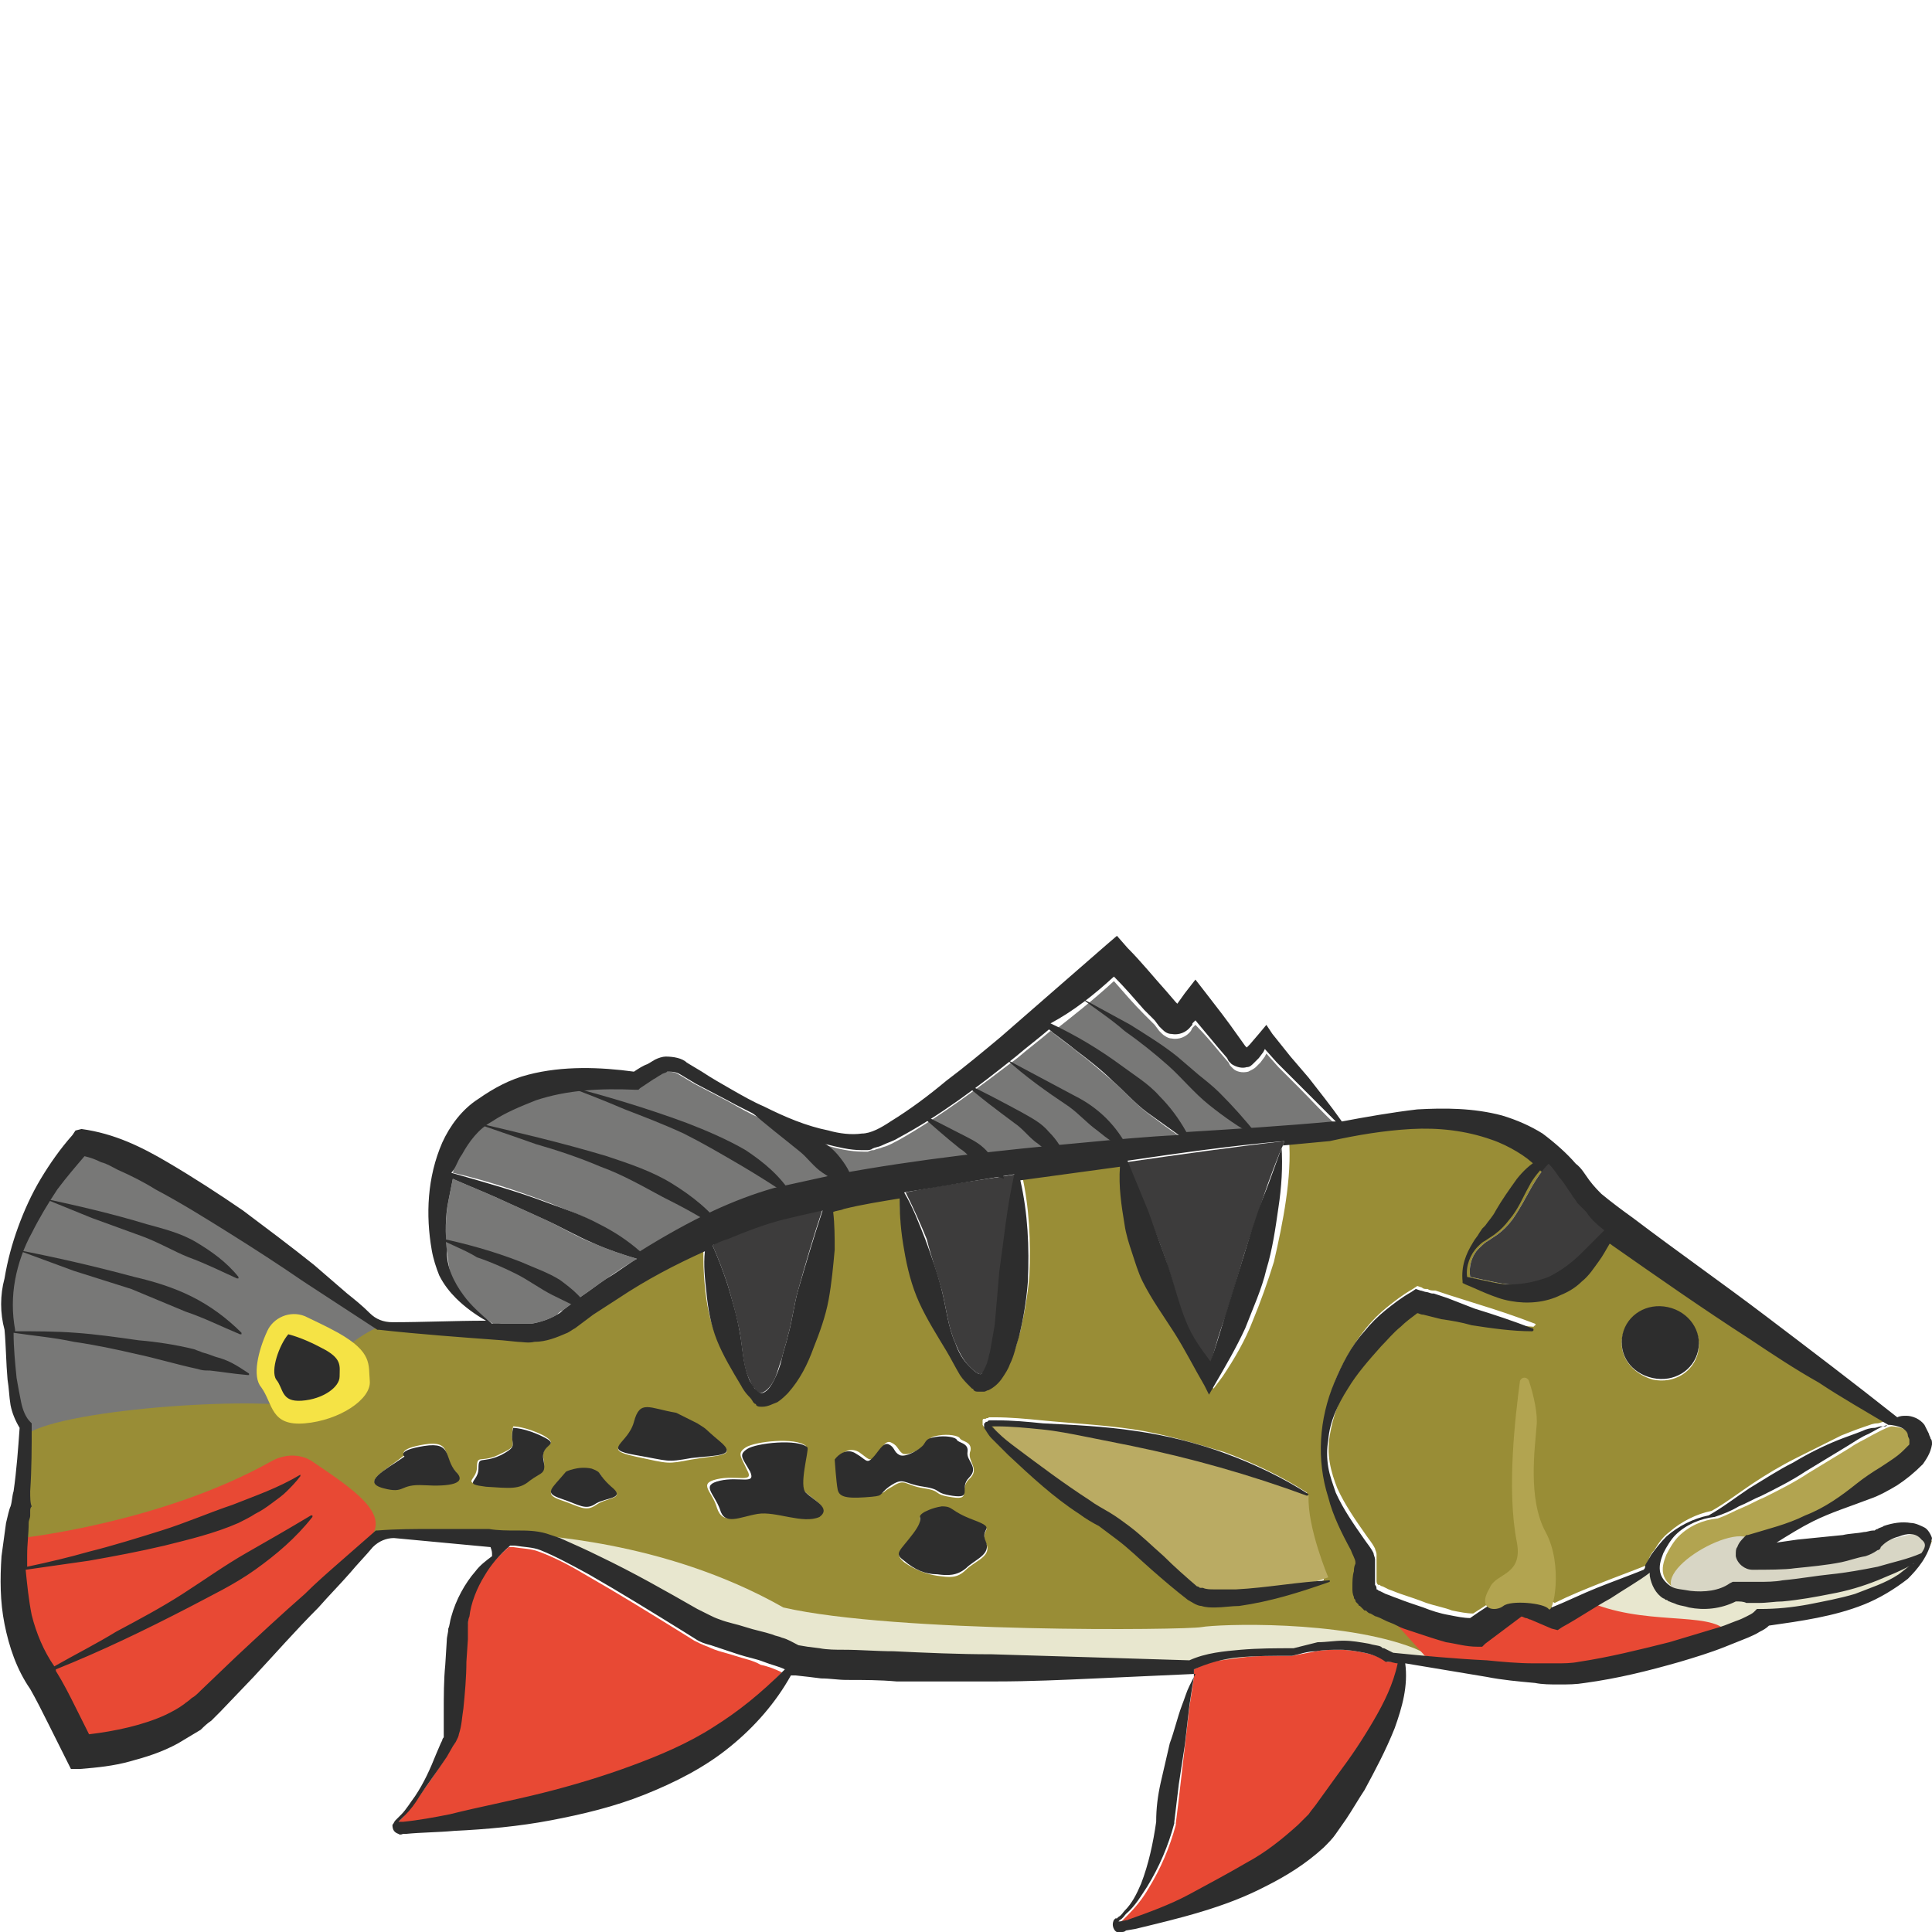 <?xml version="1.0" encoding="utf-8"?>
<!-- Generator: Adobe Illustrator 23.0.0, SVG Export Plug-In . SVG Version: 6.00 Build 0)  -->
<svg version="1.1" id="Layer_1" xmlns="http://www.w3.org/2000/svg" xmlns:xlink="http://www.w3.org/1999/xlink" x="0px" y="0px"
	 viewBox="0 0 128 128" style="enable-background:new 0 0 128 128;" xml:space="preserve">
<style type="text/css">
	.st0{fill:#D3B48C;}
	.st1{fill:#3D3C3C;}
	.st2{fill:#E84934;}
	.st3{fill:#787877;}
	.st4{fill:#B2A450;}
	.st5{fill:#998D36;}
	.st6{fill:#2D2D2D;}
	.st7{fill:#F5E345;}
	.st8{fill:#BAAB63;}
	.st9{fill:#E8E7CF;}
	.st10{fill:#D8D6C5;}
</style>
<g>
	<path class="st0" d="M82.4,69.6C82.4,69.6,82.4,69.6,82.4,69.6C82.4,69.6,82.3,69.6,82.4,69.6L82.4,69.6z"/>
	<path class="st1" d="M62.4,85.5c0.3,1.2,0.4,2.4,0.9,3.5c0.2,0.5,0.5,1.1,0.9,1.5c0.2,0.2,0.4,0.4,0.6,0.5c0.2,0.1,0.3,0,0.4-0.1
		c0.1-0.1,0.2-0.3,0.3-0.6c0-0.1,0.1-0.2,0.1-0.4c0-0.1,0.1-0.3,0.1-0.4c0.1-0.5,0.2-1.1,0.3-1.7c0.1-1.2,0.2-2.3,0.3-3.5
		c0.2-2.1,0.5-4.3,1-6.5c-2.4,0.4-4.9,0.7-7.3,1.2c0.5,1,1,2.1,1.4,3.1C61.7,83.3,62.1,84.4,62.4,85.5z"/>
	<path class="st2" d="M91.9,110.1L91.9,110.1c-0.4-0.3-1-0.5-1.5-0.6c-0.5-0.1-1.1-0.2-1.6-0.2c-0.5,0-1.1,0-1.6,0.1
		c-0.5,0.1-1.1,0.2-1.6,0.3l0,0h0c-1.2,0-2.3,0-3.5,0.1c-1.1,0.1-2.1,0.3-3,0.8l0,0l0,0.2l0,0.3l-0.1,0.7l-0.2,1.3l-0.3,2.6
		l-0.3,2.6c-0.1,0.9-0.2,1.7-0.3,2.5l0,0.1l0,0c-0.4,1.5-1,2.9-1.8,4.2c-0.4,0.7-0.9,1.3-1.4,1.8c-0.1,0.1-0.3,0.3-0.4,0.4l-0.1,0
		l0.1,0l0.5-0.1c1.4-0.4,2.8-1,4.1-1.7c1.3-0.7,2.6-1.3,3.8-2.1c1.2-0.7,2.4-1.6,3.4-2.5c0.2-0.2,0.5-0.5,0.7-0.7
		c0.2-0.3,0.4-0.5,0.6-0.8l1.3-1.8c0.8-1.2,1.6-2.4,2.4-3.6c0.7-1.2,1.3-2.4,1.6-3.8C92.4,110.1,92.2,110.1,91.9,110.1L91.9,110.1z"
		/>
	<path class="st3" d="M33.2,87.7l1,0c0.4,0,0.7,0,1,0c0.6-0.1,1.2-0.3,1.7-0.6c0.1-0.1,0.2-0.2,0.4-0.3l0.4-0.3l0.8-0.6
		c0.6-0.4,1.1-0.8,1.7-1.2c0.6-0.4,1.3-0.9,2-1.3c-1-0.3-1.9-0.6-2.8-1c-1.1-0.4-2.2-1.1-3.3-1.6c-1.1-0.5-2.2-1-3.3-1.5
		c-0.9-0.4-1.9-0.8-2.8-1.2c-0.1,0.5-0.2,1-0.3,1.5c-0.2,1.1-0.2,2.2-0.1,3.3c0.1,0.5,0.1,1.1,0.3,1.6c0.2,0.5,0.4,0.9,0.8,1.4
		c0.6,0.7,1.3,1.4,2.1,1.9C32.9,87.7,33.1,87.7,33.2,87.7z"/>
	<path class="st2" d="M48.7,109.7c-0.6-0.2-1.2-0.3-1.8-0.6c-0.3-0.1-0.7-0.3-0.9-0.4l-0.8-0.5c-2.1-1.3-4.2-2.6-6.3-3.8
		c-1-0.6-2.1-1.2-3.2-1.6c-0.5-0.2-1.1-0.2-1.7-0.3c-0.1,0-0.2,0-0.3,0c-0.7,0.6-1.3,1.3-1.8,2c-0.5,0.8-0.8,1.8-0.9,2.7
		c0,0.2,0,0.5-0.1,0.7l0,0.8l-0.1,1.5c0,1-0.1,2.1-0.2,3.1c-0.1,0.5-0.1,1-0.3,1.7c0,0.2-0.1,0.3-0.2,0.5l-0.2,0.3l-0.4,0.7
		c-0.6,0.9-1.2,1.8-1.8,2.6c-0.3,0.4-0.6,0.8-1,1.3c-0.1,0.1-0.2,0.2-0.3,0.3l-0.1,0.1c0,0,0,0,0,0c0,0,0,0,0,0c0,0,0.1,0,0.3,0
		c1-0.1,2.1-0.3,3.1-0.5c2.1-0.4,4.1-0.9,6.1-1.4c2-0.5,4-1.1,5.9-1.8c1.9-0.7,3.8-1.5,5.5-2.6c1.7-1,3.2-2.2,4.6-3.7
		c-0.4-0.2-0.9-0.4-1.4-0.5C49.9,110,49.3,109.9,48.7,109.7z"/>
	<path class="st4" d="M126.6,101.7c-0.4,0.1-0.8,0.3-1.2,0.6c-0.1,0.1-0.2,0.1-0.3,0.2c0,0-0.1,0.1-0.1,0.1
		c-0.1,0.1-0.2,0.1-0.2,0.2c-0.3,0.2-0.6,0.3-0.8,0.4c-0.5,0.2-1,0.3-1.6,0.4c-1,0.2-2.1,0.4-3.1,0.4c-1,0.1-2.1,0.1-3.1,0.1l-0.6,0
		l-0.2-0.5c-0.1-0.2-0.1-0.3-0.1-0.5c0-0.2,0-0.3,0.1-0.5c0.1-0.3,0.3-0.5,0.5-0.7l0.1-0.1l0.1,0c1.3-0.4,2.6-0.8,3.8-1.3
		c1.2-0.5,2.3-1.3,3.4-2.1c0.5-0.4,1.1-0.8,1.6-1.1c0.5-0.3,1.1-0.7,1.5-1.1c0.2-0.2,0.3-0.4,0.4-0.4c0,0,0-0.1,0-0.1
		c0-0.1,0-0.1,0-0.2c0-0.1,0-0.2-0.1-0.3c-0.1-0.2-0.2-0.4-0.5-0.5c-0.2-0.1-0.6-0.2-0.9-0.2l0,0c0,0,0,0,0,0
		c-0.4,0.1-0.9,0.4-1.3,0.6c-0.5,0.3-1,0.5-1.4,0.8l-2.8,1.7c-0.9,0.6-1.9,1.1-2.9,1.6c-0.5,0.2-1,0.5-1.5,0.7
		c-0.5,0.2-1,0.5-1.6,0.7l0,0l0,0c-1,0.1-1.9,0.5-2.6,1.2c-0.3,0.3-0.6,0.8-0.8,1.2c-0.2,0.5-0.3,0.9-0.2,1.3
		c0.1,0.4,0.4,0.7,0.7,0.9c0.3,0.2,0.8,0.2,1.3,0.3c0.9,0.1,1.9,0,2.6-0.5l0.2-0.1l0.3,0c0.1,0,0.4,0,0.6,0l0.8,0
		c0.5,0,1-0.1,1.6-0.1c1.1-0.1,2.1-0.2,3.2-0.4c1.1-0.1,2.1-0.3,3.1-0.5c1-0.2,2-0.4,2.9-0.9c0.2-0.3,0.4-0.6,0.5-0.9
		C127.4,101.6,127,101.6,126.6,101.7z"/>
	<path class="st0" d="M100.5,106.8C100.5,106.8,100.5,106.8,100.5,106.8L100.5,106.8C100.5,106.8,100.5,106.8,100.5,106.8
		C100.5,106.8,100.5,106.8,100.5,106.8z"/>
	<path class="st0" d="M89.7,103.3C89.7,103.3,89.7,103.3,89.7,103.3C89.7,103.3,89.7,103.3,89.7,103.3
		C89.7,103.3,89.7,103.3,89.7,103.3z"/>
	<path class="st0" d="M91.2,105.1C91.2,105.2,91.2,105.2,91.2,105.1C91.2,105.1,91.2,105.1,91.2,105.1
		C91.2,105.1,91.2,105.1,91.2,105.1C91.2,105.1,91.2,105.1,91.2,105.1z"/>
	<path class="st1" d="M47.2,82.5c0.4,0.9,0.7,1.7,1,2.6c0.3,1,0.6,2.1,0.8,3.1c0.2,1.1,0.2,2.2,0.6,3.1c0.1,0.2,0.2,0.5,0.4,0.7
		c0.1,0.2,0.4,0.3,0.4,0.3c0.4-0.1,0.7-0.5,0.9-0.9c0.2-0.4,0.3-0.9,0.5-1.4c0.1-0.5,0.3-1,0.4-1.5c0.3-1,0.4-2.1,0.7-3.1
		c0.5-1.8,1-3.5,1.6-5.3c-0.9,0.2-1.7,0.4-2.6,0.6c-1.3,0.4-2.5,0.8-3.8,1.3C47.9,82.2,47.5,82.3,47.2,82.5z"/>
	<path class="st3" d="M76.9,72.9c0.7,0.7,1.3,1.5,1.8,2.4c3.2-0.2,6.5-0.4,9.7-0.7c0.1,0,0.1,0,0.2,0c-0.9-0.8-1.7-1.7-2.5-2.5
		l-1.4-1.4l-0.8-0.9l-0.1,0.2l-0.3,0.4l-0.1,0.1c0,0-0.1,0.1-0.2,0.2c-0.1,0.1-0.3,0.2-0.5,0.3c-0.4,0.1-0.8,0-1-0.2
		c-0.2-0.2-0.2-0.2-0.2-0.2l-0.1-0.2l-0.6-0.7c-0.5-0.6-1-1.2-1.6-1.8l-0.1,0.1l-0.1,0.1c0,0,0,0-0.1,0.2c-0.3,0.4-0.8,0.6-1.3,0.5
		c-0.2,0-0.5-0.2-0.6-0.3l-0.1-0.1l0,0l-0.1-0.1l-0.3-0.4l-0.7-0.7c-0.7-0.7-1.3-1.4-2-2.2c-1.3,1.2-2.7,2.3-4.1,3.4
		c1.6,0.8,3.2,1.8,4.7,2.8C75.3,71.6,76.2,72.2,76.9,72.9z"/>
	<path class="st5" d="M124.5,104.4c-1,0.4-2.1,0.6-3.1,0.9c-1.1,0.2-2.1,0.4-3.2,0.5c-0.5,0.1-1.1,0.1-1.6,0.1c-0.3,0-0.6,0-0.8,0
		c-0.2,0-0.4,0-0.7-0.1c-1,0.5-2.1,0.5-3.1,0.4c-0.3,0-0.5-0.1-0.8-0.2c-0.1,0-0.3-0.1-0.4-0.1c-0.1,0-0.1-0.1-0.2-0.1
		c-0.1,0-0.2-0.1-0.2-0.1c-0.5-0.4-0.9-0.9-0.9-1.5c0-0.1,0-0.1,0-0.2v0c-0.9,0.6-1.8,1.2-2.7,1.7c-1.1,0.7-2.1,1.3-3.2,1.9
		l-0.3,0.2l-0.4-0.1l-1.4-0.6c-0.1,0-0.2-0.1-0.3-0.1c-0.1,0-0.2-0.1-0.3-0.1c-0.8,0.6-1.6,1.2-2.4,1.8l-0.2,0.2l-0.3,0
		c-0.8,0-1.5-0.1-2.1-0.3c-0.7-0.2-1.3-0.4-1.9-0.6c-0.3-0.1-0.6-0.2-0.9-0.3c-0.3-0.1-0.6-0.2-0.9-0.4c-0.3-0.1-0.6-0.3-0.9-0.4
		c-0.1-0.1-0.3-0.1-0.4-0.2c-0.1,0-0.1-0.1-0.2-0.1l-0.1-0.1l-0.1,0l0,0l-0.1-0.1c-0.1-0.1-0.1-0.1-0.2-0.2c0,0-0.1-0.1-0.1-0.1
		l-0.1-0.1c0-0.1-0.1-0.1-0.1-0.2c0-0.1,0-0.1-0.1-0.2c-0.1-0.2-0.1-0.4-0.1-0.6c0-0.4,0-0.7,0.1-1.1c0-0.2,0.1-0.3,0.1-0.5l0-0.1
		c0,0,0,0,0,0c-0.1-0.2-0.2-0.5-0.3-0.8c-0.6-1.1-1.1-2.3-1.5-3.5c-0.8-2.5-0.6-5.2,0.4-7.6c0.5-1.2,1.2-2.4,2-3.4
		c0.4-0.5,0.9-1,1.4-1.4c0.5-0.4,1-0.8,1.7-1.2l0.3-0.2l0,0l0.3,0.1c0.1,0.1,0.2,0.1,0.4,0.1c0.1,0.1,0.3,0.1,0.4,0.1
		c0,0,0.1,0,0.1,0c0.3,0.1,0.6,0.2,0.9,0.3l1.9,0.6c1.3,0.4,2.5,0.8,3.8,1.3c0,0,0,0,0,0c0,0,0.1,0.1,0,0.1c0,0-0.1,0.1-0.1,0.1
		c-1.4-0.1-2.7-0.2-4-0.4c-0.7-0.1-1.3-0.2-2-0.4c-0.4-0.1-0.8-0.2-1.2-0.3c0,0,0,0,0,0c-0.1,0-0.3-0.1-0.4-0.1
		c-0.4,0.2-0.7,0.6-1.1,0.9c-0.4,0.4-0.9,0.8-1.3,1.3c-0.8,0.9-1.6,1.8-2.2,2.8c-0.7,1-1.1,2.2-1.3,3.4c-0.1,0.6-0.1,1.2,0,1.8
		c0.1,0.6,0.3,1.2,0.5,1.7c0.5,1.1,1.2,2.1,1.9,3.1c0.2,0.3,0.4,0.5,0.6,0.9c0,0.1,0.1,0.2,0.1,0.4c0,0.1,0,0.2,0,0.3l0,0.2
		c0,0.1,0,0.2,0,0.4c0,0.3,0,0.6,0,0.8c0,0.1,0,0.2,0.1,0.3l0.1,0l0,0c0,0,0.1,0.1,0.2,0.1l0.4,0.2c0.3,0.1,0.5,0.2,0.8,0.3
		c0.6,0.2,1.2,0.4,1.7,0.6c0.6,0.2,1.2,0.3,1.7,0.5c0.5,0.1,1,0.2,1.4,0.2c0.8-0.5,1.5-1,2.3-1.5l0.2-0.1l0.2-0.1
		c0.1-0.1,0.4-0.1,0.5-0.1c0,0,0.1,0,0.1,0c0.1,0,0.1,0,0.1,0l0,0l0.1,0.1l0.2,0.1c0.2,0.1,0.5,0.2,0.7,0.3c0,0,0,0,0,0
		c0.4,0.2,0.7,0.4,1,0.6c1-0.5,2-0.9,3-1.3c1-0.4,2.1-0.8,3.1-1.2c0-0.1,0-0.2,0.1-0.3c0.1-0.3,0.2-0.5,0.4-0.7
		c0.3-0.5,0.6-0.9,1-1.2c0.8-0.7,1.8-1.2,2.8-1.4c0.9-0.5,1.8-1.2,2.7-1.8c0.9-0.6,1.9-1.2,2.9-1.7c1-0.5,2-1,3-1.5
		c0.5-0.2,1-0.4,1.6-0.6c0.3-0.1,0.5-0.2,0.8-0.2c0.1,0,0.3-0.1,0.4-0.1l0.3,0c0.1,0,0.1-0.1,0.2-0.1c-1.5-0.9-3.1-1.9-4.6-2.8
		c-1.5-1-3.1-1.9-4.6-3c-3.1-2-6.1-4.1-9-6.2c-0.1-0.1-0.2-0.1-0.3-0.2c-0.1-0.1-0.2-0.2-0.3-0.2c-0.1,0-0.1-0.1-0.1-0.1
		c-0.1,0.1-0.2,0.2-0.3,0.3l-1.1,1.1c-0.7,0.7-1.4,1.2-2.2,1.6c-0.8,0.4-1.7,0.6-2.6,0.5c-0.5,0-0.9-0.1-1.4-0.2
		c-0.5-0.1-0.9-0.2-1.4-0.3c-0.1-0.7,0.1-1.5,0.7-2c0.1-0.1,0.3-0.3,0.5-0.4l0.3-0.2l0.3-0.2c0.4-0.3,0.7-0.6,1-1
		c0.5-0.7,0.9-1.5,1.3-2.2c0.3-0.5,0.6-1,1.1-1.5c-0.1-0.1-0.2-0.2-0.3-0.3c-0.4-0.4-0.8-0.7-1.3-1c-0.5-0.3-1.1-0.6-1.7-0.8
		c0,0,0,0,0,0c-1.6-0.6-3.5-0.8-5.3-0.7c-1.8,0.1-3.6,0.4-5.4,0.8l0,0h0c-1.1,0.1-2.1,0.2-3.2,0.3c0.1,1.4,0,2.7-0.2,4.1
		c-0.2,1.4-0.5,2.8-0.8,4.1c-0.4,1.3-0.9,2.7-1.4,3.9c-0.5,1.3-1.2,2.5-2,3.7L80.4,92l0,0L80,91.4c-0.7-1.2-1.3-2.3-2-3.5
		c-0.7-1.1-1.5-2.2-2.1-3.4c-0.3-0.6-0.5-1.2-0.7-1.9c-0.2-0.6-0.4-1.3-0.5-1.9c-0.2-1.2-0.5-2.5-0.3-3.8v0
		c-0.8,0.1-1.5,0.2-2.3,0.3c-1.5,0.2-2.9,0.4-4.4,0.6c0.5,2.2,0.6,4.5,0.5,6.7c-0.1,1.2-0.3,2.4-0.6,3.7c-0.2,0.6-0.3,1.2-0.6,1.8
		c-0.1,0.3-0.3,0.6-0.5,0.9c-0.2,0.3-0.4,0.6-0.9,0.8c-0.1,0.1-0.2,0.1-0.3,0.1c-0.1,0-0.2,0-0.4,0c-0.1,0-0.2,0-0.3-0.1
		c0,0-0.1,0-0.1-0.1c-0.1,0-0.1-0.1-0.1-0.1c-0.3-0.2-0.5-0.5-0.7-0.8c-0.4-0.5-0.7-1.1-1-1.6c-0.6-1.1-1.3-2.1-1.8-3.2
		c-0.5-1.1-0.8-2.3-1-3.5c-0.2-1.1-0.3-2.2-0.3-3.4v0c-1.3,0.2-2.5,0.5-3.8,0.7c-0.2,0-0.5,0.1-0.7,0.2c0.1,0.9,0.1,1.7,0.1,2.5
		c0,1.1-0.2,2.2-0.4,3.3c-0.2,1.1-0.6,2.1-1,3.2c-0.4,1-0.9,2.1-1.7,3c-0.2,0.2-0.4,0.4-0.7,0.6c-0.3,0.2-0.6,0.3-1,0.3
		c-0.1,0-0.2,0-0.3-0.1c0,0-0.1,0-0.1-0.1c0,0-0.1,0-0.1-0.1c-0.2-0.1-0.3-0.3-0.4-0.4c-0.2-0.2-0.3-0.5-0.5-0.7c-0.5-1-1.1-2-1.6-3
		c-0.4-1-0.6-2.1-0.7-3.2c-0.1-0.9-0.1-1.7-0.1-2.6v0c-2,0.9-3.9,2-5.7,3.1c-0.6,0.4-1.1,0.7-1.7,1.1l-0.8,0.6l-0.4,0.3
		c-0.2,0.1-0.3,0.2-0.5,0.3c-0.7,0.4-1.5,0.6-2.2,0.6c-0.4,0-0.8,0-1.1,0l-1-0.1c-2.7-0.2-5.5-0.4-8.2-0.7c0,0,0,0,0,0c0,0,0,0,0,0
		l-4.9-3.2c-1.6-1.1-3.2-2.1-4.9-3.2c-1.6-1-3.3-2-4.9-2.9c-0.8-0.5-1.7-0.9-2.5-1.3c-0.4-0.2-0.7-0.3-1.1-0.5
		c-0.4-0.2-0.8-0.3-1.2-0.4c-0.7,0.7-1.3,1.4-1.8,2.2c-0.7,0.9-1.2,1.9-1.7,2.9c-0.5,1-0.9,2.1-1.1,3.1c-0.2,1.1-0.2,2.2,0,3.3l0,0
		v0c0,0,0,0.1,0,0.1h0c1.3,0,2.7,0,4,0.1c1.4,0.1,2.8,0.3,4.2,0.5c1.2,0.2,2.5,0.3,3.7,0.7c0.2,0,0.3,0.1,0.5,0.2
		c0.3,0.1,0.6,0.2,0.9,0.3c1,0.4,2,0.8,3,1.4c0,0,0,0.1,0,0.1c0,0,0,0-0.1,0c-1.2-0.1-2.3-0.3-3.4-0.5c0,0,0,0-0.1,0
		c-0.2-0.1-0.5-0.1-0.7-0.1c-1.4-0.3-2.7-0.7-4.1-1c-1.4-0.3-2.7-0.6-4.1-0.8c-1.3-0.2-2.6-0.4-4-0.6c0.1,1,0.1,2,0.2,3
		c0.1,0.5,0.2,1.1,0.3,1.6c0.1,0.5,0.4,1,0.6,1.3l0.1,0.1l0,0.2c0,1.4,0,2.9-0.1,4.3c0,0.4-0.1,0.7-0.1,1.1c0,0.1,0,0.2-0.1,0.3
		l0,0.2l0,0.1c0,0.1-0.1,0.3-0.1,0.5c-0.1,0.7-0.1,1.4-0.1,2.1c0,0.3,0,0.6,0,0.9c0,0,0,0,0,0c1.4-0.3,2.7-0.6,4.1-1
		c1.6-0.4,3.2-0.9,4.8-1.4c1.6-0.5,3.1-1.2,4.7-1.7c1.5-0.6,3.1-1.1,4.5-2c0,0,0,0,0,0c0,0,0,0,0.1,0c0,0,0,0,0,0c0,0,0,0.1,0,0.1
		c-0.3,0.3-0.6,0.6-0.9,1c-0.3,0.3-0.7,0.5-1,0.8c-0.4,0.2-0.7,0.5-1.1,0.7c-0.4,0.2-0.8,0.4-1.1,0.6c-1.5,0.7-3.2,1.1-4.9,1.5
		c-1.6,0.4-3.3,0.7-5,1c-1.4,0.2-2.8,0.4-4.2,0.6c0,1,0.2,2.1,0.4,3c0.3,1.3,0.8,2.5,1.5,3.4c0,0,0,0,0,0c1.4-0.7,2.7-1.5,4-2.2
		c1.5-0.8,2.9-1.7,4.4-2.5c1.4-0.9,2.8-1.8,4.2-2.7c1.4-0.8,2.9-1.7,4.4-2.5c0,0,0.1,0,0.1,0c0,0,0,0,0,0c0,0,0,0.1,0,0.1
		c-1,1.4-2.4,2.5-3.8,3.5c-1.4,1-2.9,1.7-4.4,2.5c-2.9,1.5-5.8,2.8-8.8,4.1l0,0l0,0.1c0.5,0.8,0.9,1.6,1.3,2.4
		c0.3,0.6,0.6,1.2,0.9,1.8c0,0,0,0,0,0c1.7-0.2,3.5-0.6,5.1-1.3c0.4-0.2,0.8-0.4,1.2-0.7c0.2-0.1,0.4-0.3,0.5-0.4
		c0.2-0.1,0.4-0.3,0.6-0.5l2.3-2.2c1.5-1.4,3.1-2.8,4.6-4.2c0.8-0.7,1.6-1.4,2.3-2.1c0.8-0.7,1.6-1.4,2.4-2.1c0,0,0,0,0.1,0
		c1.2-0.1,2.5-0.1,3.7-0.1c1.2,0,2.5,0,3.7,0c0.6,0,1.2,0,1.8,0.1c0.6,0,1.2,0,2,0.2c0.3,0.1,0.7,0.2,1,0.3c0.9,0.3,1.7,0.8,2.6,1.2
		c2.2,1.1,4.3,2.3,6.5,3.5l0.8,0.4c0.2,0.1,0.5,0.2,0.7,0.3c0.5,0.2,1.1,0.3,1.7,0.5c0.6,0.2,1.2,0.3,1.8,0.5c0,0,0,0,0,0
		c0.2,0.1,0.4,0.1,0.6,0.2c0.3,0.1,0.7,0.3,1.1,0.5l0.6,0.1l0.8,0.1c0.5,0.1,1.1,0.1,1.6,0.1c1.1,0.1,2.2,0.1,3.3,0.1
		c2.2,0.1,4.4,0.1,6.5,0.2l6.6,0.2l6.5,0.2c1.1-0.5,2.3-0.6,3.4-0.7c1.2-0.1,2.3-0.1,3.5-0.1l0.8-0.2l0.8-0.1
		c0.6-0.1,1.1-0.1,1.7-0.1c0.6,0,1.1,0.1,1.7,0.2c0.3,0.1,0.5,0.1,0.8,0.2c0,0,0,0,0,0c0.1,0,0.1,0,0.2,0.1c0.2,0.1,0.4,0.2,0.6,0.3
		c2.1,0.2,4.2,0.4,6.2,0.5c1,0.1,2.1,0.1,3.1,0.2c0.5,0,1.1,0,1.5,0c0.5,0,1-0.1,1.5-0.1c2-0.3,4-0.8,6-1.3c1-0.3,2-0.6,3-0.9
		c0.5-0.2,1-0.3,1.4-0.5c0.2-0.1,0.5-0.2,0.7-0.3c0.2-0.1,0.4-0.2,0.5-0.3l0.2-0.2l0.2,0c1.1-0.1,2.1-0.2,3.2-0.3
		c1.1-0.2,2.1-0.4,3.1-0.7c1-0.3,2-0.7,2.9-1.3c0.4-0.2,0.7-0.5,1-0.8c0,0,0.1-0.1,0.1-0.1C126.1,103.8,125.3,104.2,124.5,104.4z
		 M107.5,88.5c0.3-1.3,1.6-2.1,3-1.8c1.4,0.3,2.3,1.6,2,2.9c-0.3,1.3-1.6,2.1-3,1.8C108.1,91,107.2,89.8,107.5,88.5z M20.1,92.8
		c-1.4,0.1-1.2-0.7-1.7-1.4c-0.5-0.6,0.2-2.3,0.8-3c0,0,0.9,0.2,2.2,0.9c1.3,0.7,1.2,1.2,1.2,1.9C22.6,91.9,21.4,92.7,20.1,92.8z
		 M28.1,98.3c-1.7-0.1-1.2,0.5-2.7,0.2c-1.5-0.3,0.2-1.1,1.4-2.1c0,0-0.5-0.4,1.3-0.7c1.9-0.3,1.2,0.8,2,1.7
		C30.9,98.2,29.7,98.4,28.1,98.3z M36,96.6c0.2,1-0.2,0.8-0.9,1.4c-0.8,0.6-1.4,0.6-3,0.4c-1.6-0.2-0.5-0.3-0.5-1.2
		c0-0.9,0.3-0.2,1.6-0.9c1.3-0.6,0.5-0.5,0.8-1.8c0,0,0.8,0,2,0.6C37.2,95.8,35.8,95.6,36,96.6z M39.5,99.7
		c-0.7,0.5-1.1,0.1-2.3-0.3s-0.7-0.7,0.3-1.8c0,0,0.8-0.5,1.7-0.2c0.9,0.2,0.3,0.3,1.3,1.2C41.5,99.3,40.2,99.2,39.5,99.7z
		 M45.8,96.7c-1.6,0.3-1.4,0.3-3.7-0.2c-2.3-0.5-0.5-0.7-0.1-2.2c0.4-1.5,1-0.9,2.8-0.6c0,0,0.6,0.3,1.4,0.7
		c0.8,0.5,0.3,0.2,1.5,1.2C48.9,96.5,47.5,96.4,45.8,96.7z M54.1,100.4c-1.1,0.5-2.9-0.4-4.1-0.2c-1.2,0.2-2.1,0.9-2.5-0.3
		c-0.3-1.1-1.3-1.6,0-1.9c1.3-0.3,2.5,0.3,2-0.6c-0.4-0.9-0.7-1.1-0.1-1.5c0.6-0.4,3.3-0.7,4-0.1c0.1,0.1-0.6,2.5-0.1,3
		C53.9,99.4,55.1,99.9,54.1,100.4z M57.5,99.1c-1.4,0.1-1.7-0.1-1.8-0.5c-0.1-0.4-0.2-2-0.2-2c0.2-0.2,0.7-0.8,1.4-0.4
		c0.6,0.4,0.7,0.7,1.1,0.3c0.4-0.4,0.6-1.2,1.1-0.9c0.4,0.2,0.4,0.5,0.7,0.7c0.4,0.2,1.4-0.4,1.6-0.7c0.2-0.3,0.2-0.4,0.8-0.5
		c0.6-0.1,1.3,0,1.4,0.2c0.1,0.2,0.8,0.2,0.7,0.8C64,96.8,65,97.3,64.2,98c-0.7,0.7,0.2,1.4-1.1,1.2c-1.4-0.2-0.6-0.4-1.9-0.6
		c-1.3-0.2-1.2-0.7-2.1-0.1C58.3,98.9,58.9,98.9,57.5,99.1z M64,104c-0.6,0.6-1.1,0.5-1.9,0.4c-0.7-0.1-1.5-0.4-2.2-0.9
		c-0.7-0.6-0.2-0.7,0.6-1.8c0.9-1.2,0.1-1,0.7-1.4c0,0,0.4-0.3,1.2-0.4c0.7-0.1,0.4,0.2,2.1,0.9c1.6,0.6,0.4,0.4,0.8,1.4
		C65.8,103.1,64.6,103.4,64,104z M82,106.2c-0.5,0.1-1,0.1-1.6,0.1c-0.3,0-0.6,0-0.9-0.1c-0.3,0-0.7-0.2-0.9-0.4
		c-0.9-0.6-1.6-1.3-2.4-2c-0.7-0.7-1.5-1.3-2.3-2c-0.4-0.3-0.8-0.6-1.2-0.9c-0.4-0.3-0.9-0.5-1.3-0.8c-1.7-1.2-3.2-2.5-4.7-3.9
		c-0.4-0.4-0.7-0.7-1.1-1.1c-0.2-0.2-0.3-0.4-0.5-0.7c0,0,0-0.1,0-0.1l0-0.1c0,0,0-0.1,0-0.1c0,0,0-0.1,0.1-0.1l0,0c0,0,0.1,0,0.1,0
		c0.1-0.1,0.2,0,0.2-0.1c0.1,0,0.3,0,0.4,0c1,0,2.1,0.1,3.1,0.2c2,0.2,4.1,0.3,6.1,0.6c2,0.3,4,0.9,6,1.5c1.9,0.7,3.8,1.6,5.5,2.7
		l-0.1,0.1c-3.8-1.4-7.7-2.5-11.6-3.3c-1-0.2-2-0.4-3-0.6c-1-0.2-2-0.4-3-0.5c-1-0.1-2-0.2-3-0.2c-0.1,0-0.2,0-0.3,0
		c0.1,0.1,0.2,0.3,0.4,0.4c0.4,0.3,0.8,0.7,1.2,1c1.6,1.2,3.3,2.4,4.9,3.5c0.4,0.3,0.8,0.5,1.3,0.8c0.5,0.3,0.9,0.6,1.3,0.9
		c0.8,0.6,1.6,1.3,2.3,2c0.7,0.7,1.5,1.4,2.2,2c0.1,0.1,0.2,0.1,0.2,0.1c0,0,0.1,0,0.1,0.1c0,0,0.1,0,0.1,0c0.2,0.1,0.4,0.1,0.6,0.1
		c0.5,0,1,0,1.5,0c2-0.1,4-0.4,6-0.7l0,0.1C86.1,105.4,84.1,105.9,82,106.2z"/>
	<path class="st1" d="M76,80.3c0.5,1.2,1,2.4,1.4,3.7c0.4,1.2,0.7,2.6,1.2,3.8c0.4,0.9,1,1.8,1.6,2.6c0.3-1.1,0.6-2.2,1-3.2
		c0.4-1.3,0.8-2.6,1.2-4c0.4-1.3,0.9-2.6,1.3-3.9c0.4-1.2,0.9-2.5,1.4-3.7c-3.5,0.4-7,0.9-10.5,1.4L76,80.3z"/>
	<path class="st0" d="M116.8,103C116.8,103,116.8,103.1,116.8,103L116.8,103C116.8,103,116.8,103,116.8,103z"/>
	<path class="st3" d="M39.8,81.2c0.9,0.5,1.8,1.1,2.7,1.8c1.6-1,3.2-1.9,4.9-2.7c1.3-0.6,2.6-1.1,4-1.5c1.4-0.4,2.7-0.7,4.1-0.9
		c5.5-1,10.9-1.6,16.4-2.1c2.1-0.2,4.2-0.3,6.3-0.5c-0.8-0.5-1.4-1-2.1-1.5c-0.8-0.6-1.5-1.4-2.3-2.1c-0.8-0.7-1.6-1.4-2.4-2
		c-0.6-0.5-1.2-0.9-1.8-1.4c-0.7,0.6-1.5,1.2-2.2,1.8c-2.5,1.9-5,3.8-7.8,5.4c-0.4,0.2-0.7,0.4-1.1,0.5c-0.2,0.1-0.4,0.1-0.6,0.2
		c-0.1,0-0.2,0-0.4,0.1l-0.3,0c-0.9,0-1.7-0.2-2.4-0.4c-1.5-0.5-3-1.1-4.4-1.8c-0.7-0.3-1.4-0.7-2.1-1.1L46,71.8l-1-0.6
		C44.7,71,44.4,71,44.1,71c-0.1,0-0.3,0.1-0.4,0.1c-0.2,0.1-0.3,0.2-0.5,0.3c-0.3,0.2-0.6,0.4-0.9,0.6l-0.1,0.1l-0.2,0
		c-2.3-0.1-4.5,0-6.6,0.7c-1,0.3-2,0.8-2.9,1.3c-0.8,0.5-1.5,1.3-2,2.3c-0.2,0.4-0.4,0.9-0.5,1.3c2.2,0.5,4.3,1.2,6.4,2
		C37.6,80.2,38.8,80.6,39.8,81.2z"/>
	<path class="st6" d="M53.4,98.9c-0.5-0.4,0.2-2.8,0.1-3c-0.6-0.6-3.4-0.3-4,0.1c-0.6,0.4-0.3,0.6,0.2,1.5c0.4,0.9-0.7,0.3-2,0.6
		c-1.3,0.3-0.4,0.8,0,1.9c0.3,1.1,1.3,0.5,2.5,0.3c1.2-0.2,3,0.7,4.1,0.2C55.1,99.9,53.9,99.4,53.4,98.9z"/>
	<path class="st6" d="M47.7,95.5c-1.2-1-0.7-0.7-1.5-1.2c-0.8-0.4-1.4-0.7-1.4-0.7c-1.8-0.3-2.4-0.9-2.8,0.6
		c-0.4,1.5-2.2,1.8,0.1,2.2c2.3,0.4,2,0.5,3.7,0.2C47.5,96.4,48.9,96.5,47.7,95.5z"/>
	<path class="st6" d="M40.5,98.5c-1-0.9-0.5-0.9-1.3-1.2c-0.9-0.2-1.7,0.2-1.7,0.2c-1,1.2-1.5,1.4-0.3,1.8c1.2,0.4,1.6,0.8,2.3,0.3
		C40.2,99.2,41.5,99.3,40.5,98.5z"/>
	<path class="st6" d="M36,95.2c-1.2-0.6-2-0.6-2-0.6c-0.3,1.2,0.5,1.1-0.8,1.8c-1.3,0.6-1.5,0-1.5,0.9c0,0.9-1.1,1,0.5,1.2
		c1.6,0.1,2.2,0.2,2.9-0.4c0.8-0.6,1.1-0.4,0.9-1.4C35.8,95.6,37.2,95.8,36,95.2z"/>
	<path class="st3" d="M24.9,88c-0.3,0.1-4.1,2-4.2,5.4c-2.7-1-16.4-0.1-18.9,1.6c-1.6-4.7-1.6-8.8-1.3-10.3s3-7.9,4.5-9
		c1.8,0.4,13,6.6,14.8,8.1S24.9,88,24.9,88z"/>
	<path class="st6" d="M28.1,95.8c-1.9,0.3-1.3,0.7-1.3,0.7c-1.3,0.9-2.9,1.7-1.4,2.1s1-0.3,2.7-0.2s2.9-0.1,2.1-0.9
		C29.4,96.6,30,95.5,28.1,95.8z"/>
	<path class="st7" d="M22.4,88.3c-0.9-0.5-1.6-0.8-2.2-1.1c-1-0.4-2.1,0.1-2.5,1c-0.6,1.3-1,3-0.4,3.7c0.8,1.1,0.6,2.6,2.9,2.4
		s4.4-1.6,4.3-2.8C24.4,90.4,24.7,89.6,22.4,88.3z"/>
	<path class="st6" d="M21.3,89.3c-1.3-0.7-2.2-0.9-2.2-0.9c-0.6,0.7-1.2,2.4-0.8,3c0.5,0.6,0.3,1.5,1.7,1.4c1.4-0.1,2.5-0.9,2.5-1.6
		C22.5,90.5,22.7,90,21.3,89.3z"/>
	<path class="st6" d="M109.5,91.3c1.4,0.3,2.7-0.5,3-1.8c0.3-1.3-0.6-2.6-2-2.9c-1.4-0.3-2.7,0.5-3,1.8
		C107.2,89.8,108.1,91,109.5,91.3z"/>
	<path class="st6" d="M61.2,98.5c1.3,0.2,0.6,0.4,1.9,0.6c1.4,0.2,0.4-0.5,1.1-1.2c0.7-0.7-0.2-1.1-0.1-1.7c0.1-0.6-0.6-0.6-0.7-0.8
		c-0.1-0.2-0.8-0.3-1.4-0.2c-0.6,0.1-0.6,0.2-0.8,0.5c-0.2,0.3-1.2,0.9-1.6,0.7c-0.4-0.2-0.3-0.5-0.7-0.7c-0.4-0.2-0.7,0.5-1.1,0.9
		c-0.4,0.4-0.4,0.1-1.1-0.3c-0.6-0.4-1.2,0.1-1.4,0.4c0,0,0.1,1.5,0.2,2c0.1,0.4,0.4,0.6,1.8,0.5c1.4-0.1,0.8-0.1,1.6-0.7
		C59.9,97.8,59.8,98.3,61.2,98.5z"/>
	<path class="st8" d="M88,104.5c0,0-1.4-3.3-1.3-5.4c-1.8-1.1-11.1-5.1-21-4.8c0,0.5,3.3,3.7,4,4s2.9,2,4.2,2.8
		c1.3,0.9,4.2,4.1,5.5,4.5c1.3,0.4,6.5-0.5,6.9-0.6C86.6,105,88,104.5,88,104.5z"/>
	<path class="st9" d="M34.9,101.6c0.3,0.2,8.9,0.3,17,4.9c7.4,1.7,26.6,1.5,27.7,1.3c1.1-0.2,9.2-0.5,14.1,1.4c2.5,1.1,0.9,1,0.8,1
		s-3.5-1.1-4.8-1.1s-3.9,0.4-4.5,0.4c-2.6,0.2-6.1,0.8-7.5,0.9s-12.6,0.4-15.8,0.2s-12.2-1.3-15.5-2.6c-3.3-1.3-7.1-4.1-8.4-4.7
		S34.9,101.6,34.9,101.6z"/>
	<path class="st2" d="M1.4,101.9c0,0,9.3-1,16.6-5.1c0.9-0.5,2-0.5,2.8,0.1c2.5,1.7,5.1,3.4,3.7,5c-1.7,1.9-10.2,11.5-11.9,12.2
		c-1.7,0.7-6.9,1.9-7.3,1.7s-4.6-8-4.7-9.5C0.5,104.8,1.4,101.9,1.4,101.9z"/>
	<path class="st9" d="M104.4,106.4c0.2,0,4.7,1.9,9.1,1.8c2.4-1.2,6.7-1.6,7.8-1.7s4.8-1.9,5.1-2.4c0.3-0.5,0.6-0.9,0.5-0.9
		c-0.1,0-3.9,1.6-7.1,1.6s-4.9,0.4-5.2,0.4c-0.1,0-2,0.9-3.3,0.5c-1.3-0.4-1.9-2-1.9-2L104.4,106.4z"/>
	<path class="st2" d="M90.8,105.7c0,0,6.3,2.2,6.8,2.3c1.1-1.2,3.3-2.2,3.3-2.2l2.1,1.3c0,0,1.8-1.1,2-1.1c3.8,1.8,8.3,0.7,9.4,2.1
		c-2.2,0.9-9.7,3.3-13.5,2.7s-6.5-1.1-6.5-1.1L90.8,105.7z"/>
	<path class="st10" d="M116,102c-1.3-1.2-8,2.9-4.1,3.9c1.7,0,3.5-0.6,3.6-0.6c0.1,0.1,7.5-0.8,9.2-1.3c1.7-0.5,2.5-0.8,2.5-0.8
		s1.6-1.7,0-1.7c-2,0.5-4.2,1-4.7,1.4s-4.8,0.5-5.4,0.4S116,102,116,102z"/>
	<path class="st6" d="M64.5,100.7c-1.6-0.6-1.3-0.9-2.1-0.9c-0.7,0.1-1.2,0.4-1.2,0.4c-0.6,0.4,0.2,0.2-0.7,1.4
		c-0.9,1.2-1.3,1.3-0.6,1.8c0.7,0.6,1.4,0.9,2.2,0.9c0.7,0.1,1.3,0.1,1.9-0.4c0.6-0.6,1.7-0.9,1.3-1.8S66.1,101.3,64.5,100.7z"/>
	<path class="st6" d="M128,101.9C128,101.9,128,101.9,128,101.9c-0.1-0.3-0.3-0.6-0.5-0.7s-0.6-0.3-0.9-0.3c-0.6-0.1-1.2,0-1.8,0.2
		c-0.1,0.1-0.3,0.1-0.4,0.2c-0.1,0-0.2,0.1-0.2,0.1l-0.1,0c-0.2,0-0.4,0.1-0.6,0.1c-0.5,0.1-1,0.1-1.4,0.2c-1,0.1-2,0.2-3,0.3
		l-1.4,0.2c0.8-0.5,1.6-1,2.4-1.4c1.2-0.6,2.5-1,3.8-1.5c0.6-0.2,1.3-0.6,1.8-0.9c0.6-0.4,1.1-0.8,1.7-1.4c0.2-0.3,0.5-0.7,0.6-1.3
		c0-0.2,0-0.3-0.1-0.4c0-0.1-0.1-0.2-0.1-0.3c-0.1-0.2-0.2-0.4-0.3-0.6c-0.3-0.4-0.8-0.6-1.2-0.6c-0.2,0-0.4,0-0.6,0.1
		c-2.9-2.3-5.8-4.5-8.7-6.7c-2.9-2.2-5.9-4.3-8.8-6.5c-0.7-0.5-1.5-1.1-2.1-1.6c-0.2-0.2-0.5-0.5-0.8-0.9c-0.3-0.4-0.5-0.8-0.9-1.1
		c-0.6-0.7-1.4-1.4-2.2-2c-0.8-0.5-1.7-0.9-2.7-1.2c-1.9-0.5-3.8-0.5-5.6-0.4c-1.7,0.2-3.4,0.5-5,0.8c-0.7-1-1.5-2-2.2-2.9L85.5,70
		l-1.2-1.5l-0.4-0.6l-0.5,0.6l-0.6,0.7l-0.2,0.2l-0.1-0.1L82,68.6c-0.7-1-1.4-1.9-2.1-2.8l-0.7-0.9l-0.7,0.9L78,66.5l-0.1-0.1
		l-0.6-0.7c-0.9-1-1.7-2-2.6-2.9L74,62l-0.7,0.6c-2.3,2-4.7,4.1-7,6.1c-1.2,1-2.4,2-3.6,2.9c-1.2,1-2.4,1.9-3.7,2.7
		c-0.6,0.4-1.3,0.8-1.9,0.8c-0.7,0.1-1.5,0-2.2-0.2c-1.5-0.3-2.9-0.9-4.3-1.6c-0.7-0.3-1.4-0.7-2.1-1.1c-0.7-0.4-1.4-0.8-2-1.2
		l-1-0.6c-0.3-0.3-0.9-0.4-1.4-0.4c-0.2,0-0.5,0.1-0.7,0.2l-0.5,0.3c-0.3,0.1-0.6,0.3-0.9,0.5c-2.2-0.3-4.7-0.4-7,0.2
		c-1.2,0.3-2.3,0.9-3.3,1.6c-1.1,0.7-1.9,1.8-2.4,2.9c-1,2.3-1.1,4.8-0.7,7.1c0.1,0.6,0.3,1.2,0.5,1.7c0.3,0.6,0.7,1.1,1.1,1.5
		c0.6,0.6,1.3,1.1,2,1.5c-2.1,0-4.1,0.1-6.2,0.1c-0.6,0-1.1-0.2-1.5-0.6c-0.5-0.5-1-0.9-1.5-1.3c-0.7-0.6-1.5-1.3-2.2-1.9
		c-1.5-1.2-3.1-2.4-4.7-3.6c-1.6-1.1-3.3-2.2-5-3.2c-1.7-1-3.5-1.9-5.7-2.2L5,74.9l-0.2,0.3c-0.8,0.9-1.5,1.9-2.1,2.9
		c-0.6,1-1.1,2.1-1.5,3.2c-0.4,1.1-0.7,2.2-0.9,3.4C0,85.8,0,87,0.3,88.1c0.1,1.1,0.1,2.2,0.2,3.3c0.1,0.6,0.1,1.1,0.2,1.7
		c0.1,0.5,0.3,1,0.6,1.5c-0.1,1.4-0.2,2.8-0.4,4.2c-0.1,0.3-0.1,0.7-0.2,1c-0.1,0.2-0.2,0.7-0.3,1.1c-0.1,0.7-0.2,1.5-0.3,2.2
		c-0.1,1.5-0.1,3,0.2,4.5c0.3,1.5,0.8,3,1.7,4.3c0.4,0.7,0.8,1.5,1.2,2.3l1.2,2.4l0.3,0.6l0.6,0c1.2-0.1,2.2-0.2,3.3-0.5
		c1.1-0.3,2.1-0.6,3.2-1.2c0.5-0.3,1-0.6,1.5-0.9c0.2-0.2,0.4-0.4,0.7-0.6c0.2-0.2,0.4-0.4,0.6-0.6l2.2-2.3c1.4-1.5,2.8-3.1,4.3-4.6
		c0.7-0.8,1.4-1.5,2.1-2.3c0.5-0.6,1-1.1,1.5-1.7c0.4-0.4,0.9-0.6,1.4-0.6l6.4,0.6c0.1,0.3,0.1,0.3,0.1,0.6c-0.4,0.3-0.8,0.6-1.1,1
		c-0.7,0.8-1.3,1.9-1.6,3c-0.1,0.3-0.1,0.6-0.2,0.8c0,0.3-0.1,0.5-0.1,0.8l-0.1,1.6c-0.1,1-0.1,2.1-0.1,3.1c0,0.5,0,1,0,1.5
		c0,0.1,0,0.2,0,0.2c0,0-0.1,0.1-0.1,0.2l-0.1,0.2l-0.3,0.7c-0.4,1-0.8,1.9-1.4,2.8c-0.3,0.4-0.6,0.9-0.9,1.2
		c-0.1,0.1-0.2,0.2-0.3,0.3l-0.1,0.1c-0.1,0.1-0.1,0.2-0.2,0.3c0,0.3,0.1,0.5,0.4,0.6c0.1,0.1,0.3,0,0.3,0l0.2,0
		c1-0.1,2.1-0.1,3.2-0.2c2.1-0.1,4.3-0.3,6.4-0.7c2.1-0.4,4.2-0.9,6.2-1.7c2-0.8,4-1.8,5.7-3.2c1.6-1.3,3-2.9,4-4.7l0.1,0l0.2,0
		l0.9,0.1l0.8,0.1c0.6,0,1.1,0.1,1.7,0.1c1.1,0,2.2,0,3.3,0.1c2.2,0,4.4,0,6.6,0c2.2,0,4.4-0.1,6.6-0.2l6.6-0.3h0l-0.1,0.2l-0.3,0.6
		c-0.2,0.4-0.3,0.8-0.5,1.3c-0.3,0.8-0.5,1.7-0.8,2.5c-0.2,0.9-0.4,1.7-0.6,2.6c-0.2,0.9-0.3,1.7-0.3,2.6c-0.2,1.4-0.5,2.8-1,4.1
		c-0.3,0.7-0.6,1.3-1.1,1.8c-0.1,0.1-0.2,0.3-0.4,0.4l-0.1,0.1l-0.1,0c0,0-0.1,0.1-0.1,0.1c-0.1,0.2-0.1,0.4,0,0.6
		c0.1,0.2,0.3,0.3,0.5,0.2c0.1,0,0.2,0,0.3-0.1l0.6-0.1c2.9-0.7,5.9-1.4,8.6-2.8c1.4-0.7,2.7-1.5,3.9-2.6c0.3-0.3,0.6-0.6,0.8-0.9
		c0.2-0.3,0.5-0.7,0.7-1c0.4-0.6,0.8-1.3,1.2-1.9c0.7-1.3,1.4-2.6,2-4.1c0.5-1.4,0.9-2.8,0.7-4.3c1.8,0.3,3.6,0.6,5.4,0.9
		c1,0.2,2.1,0.3,3.2,0.4c0.5,0.1,1,0.1,1.6,0.1c0.6,0,1.1,0,1.7-0.1c2.2-0.3,4.2-0.8,6.3-1.4c1-0.3,2-0.6,3-1c0.5-0.2,1-0.4,1.5-0.6
		c0.2-0.1,0.5-0.2,0.8-0.4c0.2-0.1,0.4-0.2,0.6-0.4c2.1-0.3,4.3-0.6,6.3-1.4c1-0.4,2-1,2.9-1.7C127,104,127.8,103.1,128,101.9
		C128,102,128,101.9,128,101.9z M80.2,90.2c-0.6-0.8-1.2-1.6-1.6-2.6c-0.5-1.2-0.8-2.5-1.2-3.7c-0.4-1.2-0.9-2.4-1.3-3.6l-1.4-3.4
		c3.4-0.5,6.9-1,10.4-1.3c-0.5,1.2-0.9,2.5-1.4,3.7c-0.5,1.3-0.9,2.6-1.3,3.9c-0.4,1.3-0.8,2.6-1.2,3.9C80.9,88,80.6,89.1,80.2,90.2
		z M73.8,64.7c0.7,0.7,1.3,1.4,2,2.2l0.7,0.7l0.3,0.4l0.1,0.1l0,0l0.1,0.1c0.2,0.2,0.4,0.3,0.6,0.3c0.5,0.1,1-0.1,1.3-0.5
		c0.1-0.1,0.1-0.1,0.1-0.2l0.1-0.1l0.1-0.1c0.5,0.6,1,1.2,1.5,1.8l0.6,0.7l0.1,0.2c0.1,0.1,0.1,0.1,0.2,0.2c0.3,0.2,0.7,0.3,1,0.2
		c0.2,0,0.3-0.1,0.5-0.3c0.1-0.1,0.1-0.1,0.2-0.2l0.1-0.1l0.3-0.4l0.1-0.2l0.8,0.9l1.4,1.4c0.8,0.8,1.7,1.7,2.5,2.5
		c-0.1,0-0.1,0-0.2,0c-3.2,0.3-6.5,0.5-9.7,0.7c-0.5-0.9-1.1-1.7-1.8-2.4c-0.7-0.8-1.7-1.4-2.5-2c-1.5-1.1-3-2-4.7-2.8
		C71.1,67,72.5,65.9,73.8,64.7z M30.6,76.5c0.5-0.9,1.1-1.7,2-2.2c0.9-0.6,1.9-1,2.9-1.4c2.1-0.7,4.3-0.8,6.6-0.7l0.2,0l0.1-0.1
		c0.3-0.2,0.6-0.4,0.9-0.6c0.2-0.1,0.3-0.2,0.5-0.3c0.1-0.1,0.3-0.1,0.4-0.2c0.3,0,0.6,0,0.9,0.2l1,0.6l2.1,1.1
		c0.7,0.4,1.4,0.7,2.1,1.1c1.4,0.7,2.9,1.3,4.4,1.8c0.8,0.2,1.6,0.4,2.4,0.4l0.3,0c0.1,0,0.3,0,0.4-0.1c0.2-0.1,0.4-0.1,0.6-0.2
		c0.4-0.2,0.8-0.3,1.1-0.5c2.8-1.5,5.3-3.4,7.8-5.4c0.7-0.6,1.5-1.2,2.2-1.8c0.6,0.5,1.2,0.9,1.8,1.4c0.8,0.6,1.7,1.3,2.4,2
		c0.8,0.7,1.5,1.5,2.3,2.1c0.7,0.5,1.4,1,2.1,1.5c-2.1,0.1-4.2,0.3-6.3,0.5c-5.5,0.5-11,1.1-16.4,2.1c-1.4,0.3-2.7,0.6-4.1,0.9
		c-1.4,0.4-2.7,0.9-4,1.5c-1.7,0.8-3.3,1.7-4.9,2.7c-0.8-0.7-1.7-1.3-2.7-1.8c-1.1-0.6-2.3-1-3.4-1.4c-2.1-0.8-4.3-1.4-6.4-2
		C30.2,77.4,30.3,76.9,30.6,76.5z M64.8,91c-0.2-0.1-0.4-0.3-0.6-0.5c-0.4-0.4-0.7-0.9-0.9-1.5c-0.5-1.1-0.6-2.3-0.9-3.5
		c-0.3-1.2-0.7-2.3-1.1-3.4c-0.4-1-0.8-2.1-1.4-3.1c2.4-0.4,4.9-0.8,7.3-1.2c-0.5,2.2-0.7,4.4-1,6.5c-0.1,1.2-0.2,2.4-0.3,3.5
		c-0.1,0.6-0.2,1.1-0.3,1.7c0,0.1-0.1,0.3-0.1,0.4c0,0.1-0.1,0.3-0.1,0.4c-0.1,0.2-0.2,0.5-0.3,0.6C65.1,91,65,91.1,64.8,91z M50,92
		c-0.1-0.2-0.3-0.4-0.4-0.7c-0.4-1-0.4-2.1-0.6-3.1c-0.2-1.1-0.5-2.1-0.8-3.1c-0.3-0.9-0.6-1.7-1-2.6c0.3-0.1,0.6-0.3,1-0.4
		c1.2-0.5,2.5-1,3.7-1.3c0.8-0.2,1.7-0.4,2.6-0.6c-0.6,1.8-1.1,3.5-1.6,5.2c-0.3,1-0.4,2.1-0.7,3.1c-0.1,0.5-0.3,1-0.4,1.5
		c-0.1,0.5-0.3,1-0.5,1.4c-0.2,0.4-0.5,0.9-0.9,0.9C50.4,92.3,50.2,92.2,50,92z M30.7,85.8c-0.3-0.4-0.6-0.9-0.8-1.4
		c-0.2-0.5-0.3-1-0.3-1.6c-0.1-1.1-0.1-2.2,0.1-3.2c0.1-0.5,0.2-1,0.3-1.5c0.9,0.4,1.9,0.8,2.8,1.2c1.1,0.5,2.2,1,3.3,1.5
		c1.1,0.5,2.1,1.1,3.3,1.6c0.9,0.4,1.8,0.7,2.8,1c-0.7,0.4-1.3,0.9-2,1.3c-0.6,0.4-1.1,0.8-1.7,1.2l-0.8,0.6l-0.4,0.3
		c-0.1,0.1-0.2,0.2-0.4,0.3c-0.5,0.3-1.1,0.5-1.7,0.6c-0.3,0-0.6,0-1,0l-1,0c-0.2,0-0.4,0-0.6,0C31.9,87.1,31.2,86.5,30.7,85.8z
		 M47.3,114.4c-1.7,1.1-3.6,1.9-5.5,2.6c-1.9,0.7-3.9,1.3-5.9,1.8c-2,0.5-4.1,0.9-6.1,1.4c-1,0.2-2.1,0.4-3.1,0.5
		c-0.2,0-0.2,0-0.3,0c0,0,0,0,0,0c0,0,0,0,0,0l0.1-0.1c0.1-0.1,0.2-0.2,0.3-0.3c0.4-0.4,0.7-0.8,1-1.3c0.6-0.9,1.2-1.7,1.8-2.6
		l0.4-0.7l0.2-0.3c0.1-0.2,0.2-0.4,0.2-0.5c0.2-0.6,0.2-1.1,0.3-1.7c0.1-1,0.2-2.1,0.2-3.1l0.1-1.5l0-0.8c0-0.2,0-0.5,0.1-0.7
		c0.1-0.9,0.5-1.9,1-2.7c0.4-0.7,1-1.4,1.7-2c0.1,0,0.2,0,0.3,0c0.6,0.1,1.2,0.1,1.7,0.3c1,0.4,2.1,1,3.2,1.6
		c2.1,1.2,4.2,2.5,6.3,3.8l0.8,0.5c0.3,0.2,0.6,0.3,1,0.4c0.6,0.2,1.2,0.4,1.8,0.6c0.6,0.2,1.2,0.3,1.7,0.5c0.5,0.2,1,0.3,1.4,0.5
		C50.4,112.2,48.9,113.4,47.3,114.4z M91,114c-0.7,1.2-1.5,2.4-2.4,3.6l-1.3,1.8c-0.2,0.3-0.4,0.5-0.6,0.8c-0.2,0.2-0.5,0.5-0.7,0.7
		c-1,0.9-2.1,1.8-3.4,2.5c-1.2,0.7-2.5,1.4-3.8,2.1c-1.3,0.7-2.7,1.2-4.1,1.7l-0.5,0.1l-0.1,0l0.1-0.1c0.2-0.1,0.3-0.3,0.4-0.4
		c0.6-0.5,1-1.2,1.4-1.8c0.8-1.3,1.4-2.7,1.8-4.2l0,0l0-0.1c0.1-0.8,0.2-1.7,0.3-2.5l0.4-2.6l0.3-2.6l0.2-1.3l0.1-0.6l0-0.3l0-0.2v0
		c0.9-0.4,1.9-0.7,3-0.8c1.1-0.1,2.3-0.1,3.5-0.1h0l0,0c0.5-0.1,1-0.3,1.6-0.3c0.5-0.1,1.1-0.1,1.6-0.1c0.5,0,1.1,0.1,1.6,0.2
		c0.5,0.1,1,0.3,1.4,0.6l0.1,0l0.1,0c0.2,0,0.4,0.1,0.6,0.1C92.3,111.6,91.7,112.8,91,114z M125.8,104.3c-0.9,0.6-1.9,0.9-2.9,1.3
		c-1,0.3-2.1,0.5-3.1,0.7c-1.1,0.2-2.1,0.3-3.2,0.3l-0.2,0l-0.2,0.2c-0.1,0.1-0.3,0.2-0.5,0.3c-0.2,0.1-0.4,0.2-0.7,0.3
		c-0.5,0.2-1,0.4-1.4,0.5c-1,0.3-2,0.6-3,0.9c-2,0.5-4,1-6,1.3c-0.5,0.1-1,0.1-1.5,0.1c-0.5,0-1,0-1.5,0c-1,0-2.1-0.1-3.1-0.2
		c-2.1-0.1-4.2-0.3-6.2-0.5c0,0,0,0,0,0c-0.2-0.1-0.4-0.2-0.6-0.3c-0.1,0-0.1,0-0.2-0.1c0,0,0,0,0,0c-0.2-0.1-0.5-0.1-0.8-0.2
		c-0.6-0.1-1.1-0.2-1.7-0.2c-0.6,0-1.1,0.1-1.7,0.1l-0.8,0.2l-0.8,0.2c-1.2,0-2.3,0-3.5,0.1c-1.1,0.1-2.3,0.2-3.4,0.7l-6.5-0.2
		l-6.6-0.2c-2.2,0-4.4-0.1-6.5-0.2c-1.1,0-2.2-0.1-3.3-0.1c-0.5,0-1.1,0-1.6-0.1l-0.8-0.1l-0.6-0.1c0,0,0,0,0,0
		c-0.4-0.2-0.7-0.4-1.1-0.5c-0.2-0.1-0.4-0.1-0.6-0.2c0,0,0,0,0,0c-0.6-0.2-1.2-0.3-1.8-0.5c-0.6-0.2-1.2-0.3-1.7-0.5
		c-0.3-0.1-0.5-0.2-0.7-0.3l-0.8-0.4c-2.1-1.2-4.2-2.4-6.5-3.5c-0.8-0.4-1.7-0.8-2.6-1.2c-0.3-0.1-0.6-0.2-0.9-0.3
		c-0.7-0.2-1.3-0.2-2-0.2c-0.6,0-1.2,0-1.8-0.1c-1.2,0-2.5,0-3.7,0c-1.2,0-2.5,0-3.7,0.1c0,0,0,0-0.1,0c-0.8,0.7-1.6,1.4-2.4,2.1
		c-0.8,0.7-1.6,1.4-2.3,2.1c-1.6,1.4-3.1,2.8-4.6,4.2l-2.3,2.2c-0.2,0.2-0.4,0.4-0.6,0.5c-0.2,0.2-0.4,0.3-0.5,0.4
		c-0.4,0.3-0.8,0.5-1.2,0.7c-1.5,0.7-3.4,1.1-5.1,1.3c0,0,0,0,0,0c-0.3-0.6-0.6-1.2-0.9-1.8c-0.4-0.8-0.8-1.6-1.3-2.4l0-0.1l0,0
		c3-1.2,5.9-2.6,8.8-4.1c1.5-0.8,3-1.5,4.4-2.5c1.4-1,2.7-2.1,3.8-3.5c0,0,0-0.1,0-0.1c0,0,0,0-0.1,0c0,0,0,0,0,0
		c-1.5,0.9-2.9,1.7-4.3,2.5c-1.4,0.8-2.8,1.8-4.2,2.7c-1.4,0.9-2.9,1.7-4.4,2.5c-1.3,0.8-2.7,1.5-4.1,2.3c0,0,0,0,0,0
		c-0.7-1-1.2-2.2-1.5-3.4c-0.2-1-0.3-2-0.4-3c1.4-0.2,2.8-0.4,4.2-0.6c1.7-0.3,3.3-0.6,5-1c1.6-0.4,3.3-0.8,4.9-1.5
		c0.4-0.2,0.8-0.4,1.1-0.6c0.4-0.2,0.7-0.4,1.1-0.7c0.4-0.3,0.7-0.5,1-0.8c0.3-0.3,0.6-0.6,0.9-1c0,0,0,0,0-0.1c0,0,0,0,0,0
		c0,0,0,0,0,0c0,0,0,0,0,0c-1.5,0.9-3,1.4-4.5,2c-1.5,0.5-3.1,1.2-4.7,1.7c-1.6,0.5-3.2,1-4.8,1.4c-1.4,0.4-2.7,0.7-4.1,1v0
		c0-0.3,0-0.6,0-0.8c0-0.7,0.1-1.4,0.1-2.1c0-0.2,0.1-0.3,0.1-0.5l0-0.1l0-0.2c0-0.1,0-0.2,0.1-0.3C2,99.6,2,99.2,2,98.8
		c0.1-1.5,0.1-2.9,0.1-4.3l0-0.2L2,94.2c-0.3-0.3-0.5-0.8-0.6-1.3s-0.2-1-0.3-1.6c-0.1-1-0.2-2-0.2-3c1.3,0.2,2.6,0.3,4,0.6
		c1.4,0.2,2.8,0.5,4.1,0.8c1.4,0.3,2.7,0.7,4.1,1c0.3,0.1,0.5,0.1,0.7,0.1c0,0,0,0,0.1,0c0.9,0.1,1.4,0.2,2.5,0.3c0,0,0,0,0.1,0
		c0,0,0-0.1,0-0.1c-0.9-0.6-1.4-0.9-2.2-1.1c-0.3-0.1-0.5-0.2-0.9-0.3c-0.2-0.1-0.3-0.1-0.5-0.2c-1.2-0.3-2.5-0.5-3.7-0.6
		c-1.4-0.2-2.8-0.4-4.2-0.5c-1.3-0.1-2.7-0.1-4-0.1v0c0,0,0,0,0-0.1v0l0,0c-0.2-1.1-0.2-2.2,0-3.3c0.2-1.1,0.6-2.2,1.1-3.1
		c0.5-1,1.1-2,1.7-2.9c0.6-0.8,1.2-1.5,1.8-2.2c0.4,0.1,0.7,0.2,1.1,0.4c0.4,0.1,0.7,0.3,1.1,0.5c0.9,0.4,1.7,0.8,2.5,1.3
		c1.7,0.9,3.3,1.9,4.9,2.9c0,0,0,0,0,0c1.6,1,3.3,2.1,4.9,3.2l4.9,3.2l0,0c0,0,0,0,0.1,0c2.7,0.3,5.5,0.5,8.2,0.7l1,0.1
		c0.3,0,0.7,0.1,1.1,0c0.8,0,1.5-0.3,2.2-0.6c0.2-0.1,0.3-0.2,0.5-0.3l0.4-0.3l0.8-0.6c0.6-0.4,1.1-0.7,1.7-1.1
		c1.8-1.2,3.7-2.2,5.7-3.1c0,0,0,0,0,0c-0.1,0.9,0,1.8,0.1,2.7c0.1,1.1,0.3,2.2,0.7,3.2c0.4,1,1,2,1.6,3c0.1,0.2,0.3,0.5,0.5,0.7
		c0.1,0.1,0.2,0.2,0.3,0.4c0,0,0.1,0.1,0.1,0.1c0,0,0.1,0,0.1,0.1c0.1,0.1,0.2,0.1,0.4,0.1c0.4,0,0.7-0.2,1-0.3
		c0.3-0.2,0.5-0.4,0.7-0.6c0.8-0.9,1.3-1.9,1.7-3c0.4-1,0.8-2.1,1-3.2c0.2-1.1,0.3-2.2,0.4-3.3c0-0.8,0-1.7-0.1-2.5
		c0.2-0.1,0.5-0.1,0.7-0.2c1.2-0.3,2.5-0.5,3.7-0.7c0,0,0,0,0,0c0,1.2,0.1,2.3,0.3,3.4c0.2,1.2,0.5,2.4,1,3.5
		c0.5,1.1,1.2,2.2,1.8,3.2c0.3,0.5,0.6,1.1,0.9,1.6c0.2,0.3,0.4,0.5,0.7,0.8c0,0,0.1,0.1,0.1,0.1c0,0,0.1,0,0.1,0.1c0,0,0,0,0,0
		c0.1,0.1,0.2,0.1,0.3,0.1c0.1,0,0.2,0,0.4,0c0.1,0,0.2-0.1,0.3-0.1c0.4-0.2,0.7-0.5,0.9-0.8c0.2-0.3,0.4-0.6,0.5-0.9
		c0.3-0.6,0.4-1.2,0.6-1.8c0.3-1.2,0.5-2.4,0.6-3.7c0.1-2.3,0-4.5-0.5-6.7c1.5-0.2,2.9-0.4,4.4-0.6c0.7-0.1,1.5-0.2,2.2-0.3
		c0,0,0,0,0,0c-0.1,1.3,0.1,2.6,0.3,3.8c0.1,0.7,0.3,1.3,0.5,1.9c0.2,0.6,0.4,1.3,0.7,1.9c0.6,1.2,1.4,2.3,2.1,3.4
		c0.7,1.1,1.3,2.3,2,3.5l0.3,0.6l0,0l0.4-0.7c0.7-1.2,1.4-2.4,2-3.7c0.5-1.3,1.1-2.6,1.4-3.9c0.4-1.3,0.6-2.7,0.8-4.1
		c0.2-1.3,0.3-2.7,0.2-4.1c1.1-0.1,2.1-0.2,3.2-0.3h0l0,0c1.8-0.4,3.6-0.7,5.4-0.8c1.8-0.1,3.6,0.1,5.3,0.7c0.6,0.2,1.2,0.5,1.7,0.8
		c0.5,0.3,0.9,0.6,1.3,1c0.1,0.1,0.2,0.2,0.3,0.3c0.3,0.3,0.5,0.6,0.7,0.9c0.3,0.3,0.5,0.7,0.8,1.1c0.1,0.2,0.3,0.4,0.4,0.6
		c0.1,0.1,0.2,0.2,0.3,0.3c0.1,0.1,0.2,0.2,0.3,0.3c0.5,0.4,1,0.8,1.5,1.2c0,0,0.1,0.1,0.1,0.1c0.1,0.1,0.2,0.1,0.3,0.2
		c0.1,0.1,0.2,0.1,0.3,0.2c3,2.1,6,4.2,9.1,6.2c1.5,1,3,2,4.6,2.9c1.5,1,3.1,1.9,4.6,2.8c0,0,0,0,0,0c-0.1,0-0.1,0.1-0.2,0.1l-0.3,0
		c-0.1,0-0.3,0.1-0.4,0.1c-0.3,0-0.6,0.1-0.8,0.2c-0.5,0.2-1.1,0.4-1.6,0.6c-1,0.4-2,0.9-3,1.5c-1,0.5-1.9,1.1-2.9,1.7
		c-0.9,0.6-1.8,1.3-2.7,1.8c-1,0.2-2,0.7-2.8,1.4c-0.4,0.4-0.7,0.8-1,1.2c-0.1,0.2-0.3,0.5-0.4,0.7c0,0.1,0,0.2-0.1,0.3
		c-1,0.4-2.1,0.8-3.1,1.2c-1,0.4-2,0.9-3,1.3c0,0,0,0,0,0c-0.3-0.2-0.7-0.4-1-0.6c0,0,0,0,0,0c-0.2-0.1-0.4-0.2-0.7-0.3l-0.2-0.1
		l-0.1-0.1c-0.1,0-0.1,0-0.1,0c0,0-0.1,0-0.1,0c-0.1,0-0.4,0-0.5,0.1l-0.2,0.1l-0.2,0.1c-0.8,0.5-1.6,1-2.3,1.5
		c-0.4,0-0.9-0.1-1.4-0.2c-0.6-0.1-1.2-0.3-1.7-0.5c-0.6-0.2-1.2-0.4-1.7-0.6c0,0,0,0,0,0c-0.3-0.1-0.5-0.2-0.8-0.3l-0.4-0.2
		c-0.1,0-0.1-0.1-0.2-0.1l0,0l0,0c0-0.1,0-0.2-0.1-0.3c0-0.2,0-0.5,0-0.8c0-0.1,0-0.3,0-0.4l0-0.2c0-0.1,0-0.2,0-0.3
		c0-0.1-0.1-0.3-0.1-0.4c-0.2-0.4-0.4-0.6-0.6-0.9c-0.7-1-1.4-2-1.9-3.1c-0.2-0.6-0.4-1.1-0.5-1.7c-0.1-0.6-0.1-1.2,0-1.8
		c0.1-1.2,0.6-2.3,1.3-3.4c0.6-1,1.4-1.9,2.2-2.8c0.4-0.4,0.8-0.9,1.3-1.3c0.3-0.3,0.7-0.6,1.1-0.9c0.1,0,0.2,0.1,0.4,0.1
		c0,0,0,0,0,0c0.4,0.1,0.8,0.2,1.2,0.3c0.7,0.1,1.3,0.2,2,0.4c1.3,0.2,2.7,0.4,4,0.4c0,0,0.1,0,0.1-0.1c0,0,0-0.1-0.1-0.1
		c0,0,0,0,0,0c-1.3-0.5-2.5-0.9-3.8-1.3L95.9,86c-0.3-0.1-0.6-0.2-0.9-0.3c0,0-0.1,0-0.1,0c-0.1,0-0.3-0.1-0.4-0.1
		c-0.1,0-0.3-0.1-0.4-0.1l-0.3-0.1l-0.3,0.2c-0.7,0.4-1.2,0.8-1.7,1.2c-0.5,0.4-1,0.9-1.4,1.4c-0.9,1-1.5,2.2-2,3.4
		c-1,2.4-1.2,5.1-0.4,7.6c0.3,1.2,0.9,2.4,1.5,3.5c0.1,0.3,0.3,0.6,0.3,0.8c0,0,0,0,0,0l0,0.1c-0.1,0.2-0.1,0.4-0.1,0.5
		c-0.1,0.3-0.1,0.7-0.1,1.1c0,0.2,0,0.4,0.1,0.6c0,0.1,0,0.1,0.1,0.2c0,0.1,0,0.1,0.1,0.2l0.1,0.1c0,0.1,0.1,0.1,0.1,0.1
		c0.1,0.1,0.1,0.1,0.2,0.2l0.1,0.1l0.1,0l0.1,0.1c0.1,0.1,0.2,0.1,0.2,0.1c0.2,0.1,0.3,0.2,0.4,0.2c0.3,0.1,0.6,0.3,0.9,0.4
		c0.3,0.1,0.6,0.3,0.9,0.4c0.3,0.1,0.6,0.2,0.9,0.3c0.6,0.2,1.2,0.4,1.9,0.6c0.7,0.1,1.3,0.3,2.1,0.3l0.3,0l0.2-0.2
		c0.8-0.6,1.6-1.2,2.4-1.8c0.1,0,0.2,0.1,0.3,0.1c0.1,0,0.2,0.1,0.3,0.1l1.4,0.6l0.4,0.1l0,0l0.3-0.2c1.1-0.6,2.1-1.3,3.2-1.9
		c0.9-0.6,1.8-1.1,2.6-1.7c0,0,0,0,0,0c0,0.1,0,0.1,0,0.2c0.1,0.6,0.4,1.2,0.9,1.5c0.1,0,0.1,0.1,0.2,0.1c0.1,0,0.1,0.1,0.2,0.1
		c0.2,0.1,0.3,0.1,0.5,0.2c0.3,0.1,0.5,0.1,0.8,0.2c1,0.2,2.1,0.1,3.1-0.4c0.3,0,0.5,0,0.7,0.1c0.3,0,0.6,0,0.8,0
		c0.6,0,1.1-0.1,1.6-0.1c1.1-0.1,2.2-0.3,3.2-0.5c1.1-0.2,2.1-0.5,3.1-0.9c0.7-0.3,1.5-0.6,2.2-1c0.1,0,0.1-0.1,0.2-0.1
		C126.5,103.7,126.2,104,125.8,104.3z M89.8,103.3L89.8,103.3C89.8,103.3,89.8,103.3,89.8,103.3L89.8,103.3z M127.3,102.9
		c-0.9,0.4-1.9,0.6-2.9,0.9c-1,0.2-2.1,0.4-3.1,0.5c-1,0.1-2.1,0.3-3.2,0.4c-0.5,0.1-1.1,0.1-1.6,0.1l-0.8,0c-0.2,0-0.5,0-0.6,0
		l-0.3,0l-0.2,0.1c-0.7,0.5-1.7,0.6-2.6,0.5c-0.5-0.1-1-0.1-1.3-0.3c-0.3-0.2-0.6-0.5-0.7-0.9c-0.1-0.4,0-0.8,0.2-1.3
		c0.2-0.4,0.5-0.9,0.8-1.2c0.7-0.7,1.7-1.1,2.6-1.2h0l0,0c0.6-0.2,1.1-0.4,1.6-0.7c0.5-0.2,1-0.5,1.5-0.7c1-0.5,2-1,2.9-1.6l2.8-1.7
		c0.5-0.3,0.9-0.6,1.4-0.8c0.4-0.2,0.8-0.5,1.3-0.6c0,0,0,0,0,0h0c0.3,0,0.7,0.1,0.9,0.2c0.2,0.1,0.4,0.3,0.4,0.5
		c0,0.1,0.1,0.2,0.1,0.3c0,0.1,0,0.1,0,0.2c0,0.1,0,0.2,0,0.1c0,0-0.2,0.2-0.4,0.4c-0.4,0.4-0.9,0.7-1.5,1.1
		c-0.5,0.3-1.1,0.7-1.6,1.1c-1,0.8-2.1,1.6-3.4,2.1c-1.2,0.6-2.5,0.9-3.8,1.3l-0.1,0l-0.1,0.1c-0.2,0.2-0.4,0.4-0.5,0.7
		c-0.1,0.1-0.1,0.3-0.1,0.5c0,0,0,0,0,0.1c0.1,0.5,0.6,0.9,1.1,0.9c0.9,0,2.2,0,2.8-0.1c1-0.1,2.1-0.2,3.1-0.4
		c0.5-0.1,1-0.3,1.6-0.4c0.3-0.1,0.5-0.2,0.8-0.4c0.1,0,0.2-0.1,0.2-0.2c0.1-0.1,0.1-0.1,0.1-0.1l0,0c0.3-0.3,0.7-0.5,1.1-0.6
		c0.5-0.2,1.1-0.3,1.5,0.2C127.7,102.3,127.5,102.6,127.3,102.9z M116.8,103.1C116.8,103,116.8,103,116.8,103.1L116.8,103.1
		C116.8,103.1,116.8,103.1,116.8,103.1z"/>
	<path class="st1" d="M106.4,81.6c-0.1,0.1-0.2,0.2-0.3,0.3l-1.1,1.1c-0.7,0.7-1.4,1.2-2.2,1.6c-0.8,0.4-1.7,0.6-2.6,0.5
		c-0.5,0-0.9-0.1-1.4-0.2c-0.5-0.1-0.9-0.2-1.4-0.3c-0.1-0.7,0.1-1.5,0.7-2c0.1-0.1,0.3-0.3,0.5-0.4l0.3-0.2l0.3-0.2
		c0.4-0.3,0.7-0.6,1-1c0.5-0.7,0.9-1.5,1.3-2.2c0.3-0.5,0.6-1,1.1-1.5c0.3,0.3,0.5,0.6,0.7,0.9c0.3,0.3,0.5,0.7,0.8,1.1
		c0.1,0.2,0.3,0.4,0.4,0.6c0.1,0.1,0.2,0.2,0.3,0.3c0.1,0.1,0.2,0.2,0.3,0.3C105.4,80.8,105.9,81.2,106.4,81.6z"/>
	<path class="st6" d="M81.9,105.3c-0.5,0-1,0-1.5,0c-0.2,0-0.5,0-0.7-0.1c0,0-0.1,0-0.1,0c0,0-0.1,0-0.1,0c0,0-0.1-0.1-0.2-0.1
		c-0.7-0.6-1.5-1.3-2.2-2c-0.8-0.7-1.5-1.4-2.3-2c-0.4-0.3-0.8-0.6-1.3-0.9c-0.5-0.3-0.9-0.5-1.3-0.8c-1.7-1.1-3.3-2.3-4.9-3.5
		c-0.4-0.3-0.8-0.6-1.2-1c-0.1-0.1-0.3-0.3-0.4-0.4c0.1,0,0.2,0,0.3,0c1,0,2,0.1,3,0.2c1,0.1,2,0.3,3,0.5c1,0.2,2,0.4,3,0.6
		c3.9,0.8,7.8,1.9,11.6,3.3l0.1-0.1c-1.7-1.1-3.6-2-5.5-2.7c-1.9-0.7-3.9-1.2-6-1.5c-2-0.3-4.1-0.4-6.1-0.5c-1-0.1-2-0.2-3.1-0.2
		c-0.1,0-0.3,0-0.4,0c-0.1,0-0.1,0-0.2,0.1c0,0-0.1,0-0.1,0l0,0c0,0,0,0.1-0.1,0.1c0,0,0,0.1,0,0.1l0,0.1c0,0,0,0.1,0,0.1
		c0.2,0.3,0.3,0.5,0.5,0.7c0.4,0.4,0.7,0.7,1.1,1.1c1.5,1.4,3,2.8,4.7,3.9c0.4,0.3,0.9,0.6,1.3,0.8c0.4,0.3,0.8,0.6,1.2,0.9
		c0.8,0.6,1.5,1.3,2.3,2c0.8,0.7,1.5,1.3,2.4,2c0.2,0.1,0.6,0.4,0.9,0.4c0.3,0.1,0.6,0.1,0.9,0.1c0.5,0,1.1-0.1,1.6-0.1
		c2.1-0.3,4-0.9,6-1.6l0-0.1C86,104.8,83.9,105.2,81.9,105.3z"/>
	<path class="st4" d="M101.3,91.5c-0.1-0.3-0.5-0.3-0.6,0c-0.3,2.3-0.9,7.2-0.2,10.7c0.4,2.2-1.4,2-1.8,3c-0.9,1.5,0.4,1.6,0.9,1.2
		c0.5-0.4,2.7-0.2,3,0.2s1-2.9-0.2-5.1s-0.7-5.6-0.6-7C101.9,93.7,101.6,92.4,101.3,91.5z"/>
	<path class="st6" d="M66.7,70.2c1.5,0.8,3,1.6,4.5,2.4c0.8,0.4,1.5,0.9,2.1,1.5c0.6,0.6,1.1,1.3,1.5,2.1c0,0,0,0.1,0,0.1
		c0,0,0,0,0,0c-0.8-0.4-1.5-0.9-2.1-1.4c-0.7-0.5-1.2-1.1-1.9-1.6C69.3,72.3,67.9,71.3,66.7,70.2C66.6,70.2,66.6,70.2,66.7,70.2
		C66.6,70.1,66.6,70.1,66.7,70.2z"/>
	<path class="st6" d="M71.6,66.1c1.1,0.6,2.2,1.2,3.3,1.8c1.1,0.7,2.1,1.3,3.1,2.1l1.4,1.2c0.5,0.4,1,0.8,1.4,1.2
		c0.9,0.9,1.7,1.8,2.5,2.8c0,0,0,0.1,0,0.1c0,0,0,0-0.1,0c-1.1-0.6-2.1-1.3-3.1-2.1c-1-0.8-1.8-1.8-2.7-2.6
		c-0.9-0.8-1.9-1.6-2.9-2.3C73.6,67.5,72.5,66.8,71.6,66.1C71.5,66.1,71.5,66.1,71.6,66.1C71.5,66.1,71.5,66,71.6,66.1z"/>
	<path class="st6" d="M63.8,71.7c1.3,0.6,2.6,1.3,3.9,2c0.7,0.4,1.3,0.7,1.8,1.3c0.5,0.5,0.9,1.1,1.2,1.9c0,0,0,0.1,0,0.1
		c0,0,0,0,0,0c-0.7-0.3-1.3-0.7-1.9-1.2c-0.6-0.4-1-1-1.6-1.4C66,73.5,64.9,72.7,63.8,71.7C63.7,71.7,63.7,71.7,63.8,71.7
		C63.8,71.7,63.8,71.7,63.8,71.7z"/>
	<g>
		<path class="st6" d="M49.6,73.4c1.3,0.6,2.7,1.2,4,1.8c0.7,0.3,1.4,0.7,1.9,1.3c0.5,0.6,0.9,1.2,1.1,2.1c0,0.1,0,0.1-0.1,0.1
			c0,0,0,0,0,0c-0.8-0.2-1.4-0.6-2-1c-0.6-0.4-1-1-1.5-1.4c-1.1-0.9-2.3-1.8-3.4-2.8C49.5,73.5,49.5,73.4,49.6,73.4
			C49.6,73.4,49.6,73.4,49.6,73.4z"/>
	</g>
	<path class="st6" d="M31.2,74.3c3,0.7,6,1.4,9,2.3c1.5,0.5,3,1,4.3,1.8c1.3,0.8,2.6,1.8,3.5,3.1c0,0,0,0.1,0,0.1c0,0,0,0-0.1,0l0,0
		c-1.3-0.9-2.6-1.6-4-2.3c-1.3-0.7-2.7-1.5-4.1-2c-1.4-0.6-2.9-1.1-4.3-1.5C34.1,75.3,32.6,74.8,31.2,74.3
		C31.1,74.3,31.1,74.3,31.2,74.3C31.1,74.3,31.1,74.3,31.2,74.3z"/>
	<path class="st6" d="M37.4,71.9c2.7,0.7,5.4,1.5,8.1,2.5c1.3,0.5,2.7,1.1,3.9,1.8c1.2,0.8,2.3,1.7,3.1,3c0,0,0,0.1,0,0.1
		c0,0,0,0-0.1,0l0,0c-1.2-0.8-2.3-1.5-3.5-2.2c-1.2-0.7-2.4-1.4-3.6-2c-1.3-0.6-2.6-1.1-3.9-1.6C40,72.9,38.7,72.4,37.4,71.9
		C37.3,72,37.3,71.9,37.4,71.9C37.3,71.9,37.4,71.9,37.4,71.9z"/>
	<path class="st6" d="M29,82c1.9,0.4,3.7,0.9,5.5,1.6c0.9,0.4,1.8,0.7,2.6,1.2c0.8,0.6,1.6,1.2,2,2.2c0,0,0,0.1,0,0.1c0,0,0,0,0,0
		l0,0c-0.8-0.5-1.7-0.9-2.5-1.3c-0.8-0.4-1.6-1-2.4-1.4c-0.8-0.4-1.7-0.8-2.6-1.1C30.8,82.8,29.9,82.5,29,82C29,82.1,29,82.1,29,82
		C29,82,29,82,29,82z"/>
	<path class="st6" d="M1.1,82.8c2.6,0.5,5.2,1.1,7.8,1.8c1.3,0.3,2.6,0.7,3.8,1.3c1.2,0.6,2.3,1.4,3.3,2.4c0,0,0,0.1,0,0.1
		c0,0,0,0-0.1,0l0,0c-1.2-0.5-2.4-1.1-3.6-1.5c-1.2-0.5-2.4-1-3.6-1.5c-1.3-0.4-2.5-0.8-3.8-1.2L1.1,82.8C1.1,82.9,1,82.9,1.1,82.8
		C1.1,82.8,1.1,82.8,1.1,82.8z"/>
	<path class="st6" d="M2.9,79.4c2.3,0.5,4.5,1,6.8,1.7c1.1,0.3,2.3,0.6,3.3,1.2c1,0.6,2,1.3,2.8,2.3c0,0,0,0.1,0,0.1c0,0,0,0-0.1,0
		l0,0c-1.1-0.5-2.1-1-3.2-1.4c-1-0.4-2-1-3.1-1.4c-1.1-0.4-2.2-0.8-3.3-1.2L2.9,79.4C2.9,79.5,2.9,79.5,2.9,79.4
		C2.9,79.4,2.9,79.4,2.9,79.4z"/>
	<path class="st6" d="M60.8,73.7c1.1,0.5,2.2,1.1,3.2,1.6c0.6,0.3,1.1,0.6,1.5,1.1c0.4,0.5,0.8,1,1,1.6c0,0,0,0.1,0,0.1c0,0,0,0,0,0
		c-0.6-0.2-1.1-0.6-1.6-0.9c-0.5-0.3-0.8-0.8-1.3-1.1C62.6,75.3,61.7,74.5,60.8,73.7C60.7,73.7,60.7,73.7,60.8,73.7
		C60.8,73.7,60.8,73.7,60.8,73.7z"/>
	<path class="st6" d="M107.2,80.8c0,0.3-0.1,0.6-0.2,0.8c0,0.1-0.1,0.2-0.1,0.3c-0.1,0.1-0.1,0.3-0.2,0.4c-0.3,0.5-0.5,0.9-0.8,1.3
		c-0.3,0.4-0.6,0.9-1.1,1.3c-0.4,0.4-0.9,0.7-1.4,0.9c-1,0.5-2.2,0.6-3.3,0.4c-0.6-0.1-1.1-0.3-1.6-0.5c-0.5-0.2-0.9-0.4-1.4-0.6
		L96.9,85l0-0.1c-0.1-1,0.2-1.8,0.7-2.6c0.1-0.2,0.3-0.4,0.4-0.6l0.2-0.3l0.2-0.2c0.2-0.3,0.5-0.6,0.7-1c0.4-0.7,0.9-1.4,1.4-2.1
		c0.4-0.5,0.9-1,1.5-1.3c0,0,0,0,0,0c0.2-0.1,0.4-0.2,0.7-0.3c0,0,0.1,0,0.1,0c0,0,0,0.1,0,0.1c-0.2,0.2-0.3,0.3-0.4,0.5
		c0,0,0,0,0,0c-0.4,0.5-0.8,0.9-1.1,1.5c-0.4,0.7-0.7,1.5-1.3,2.2c-0.3,0.4-0.6,0.7-1,1l-0.3,0.2l-0.3,0.2c-0.2,0.1-0.3,0.2-0.5,0.4
		c-0.5,0.5-0.8,1.3-0.7,2c0.5,0.1,0.9,0.2,1.4,0.3c0.5,0.1,0.9,0.2,1.4,0.2c0.9,0,1.8-0.2,2.6-0.5c0.8-0.4,1.5-0.9,2.2-1.6l1.1-1.1
		c0.1-0.1,0.2-0.2,0.3-0.3c0,0,0,0,0,0c0.3-0.3,0.5-0.5,0.7-0.8l0,0C107.1,80.7,107.2,80.7,107.2,80.8
		C107.2,80.7,107.2,80.7,107.2,80.8z"/>
</g>
</svg>
